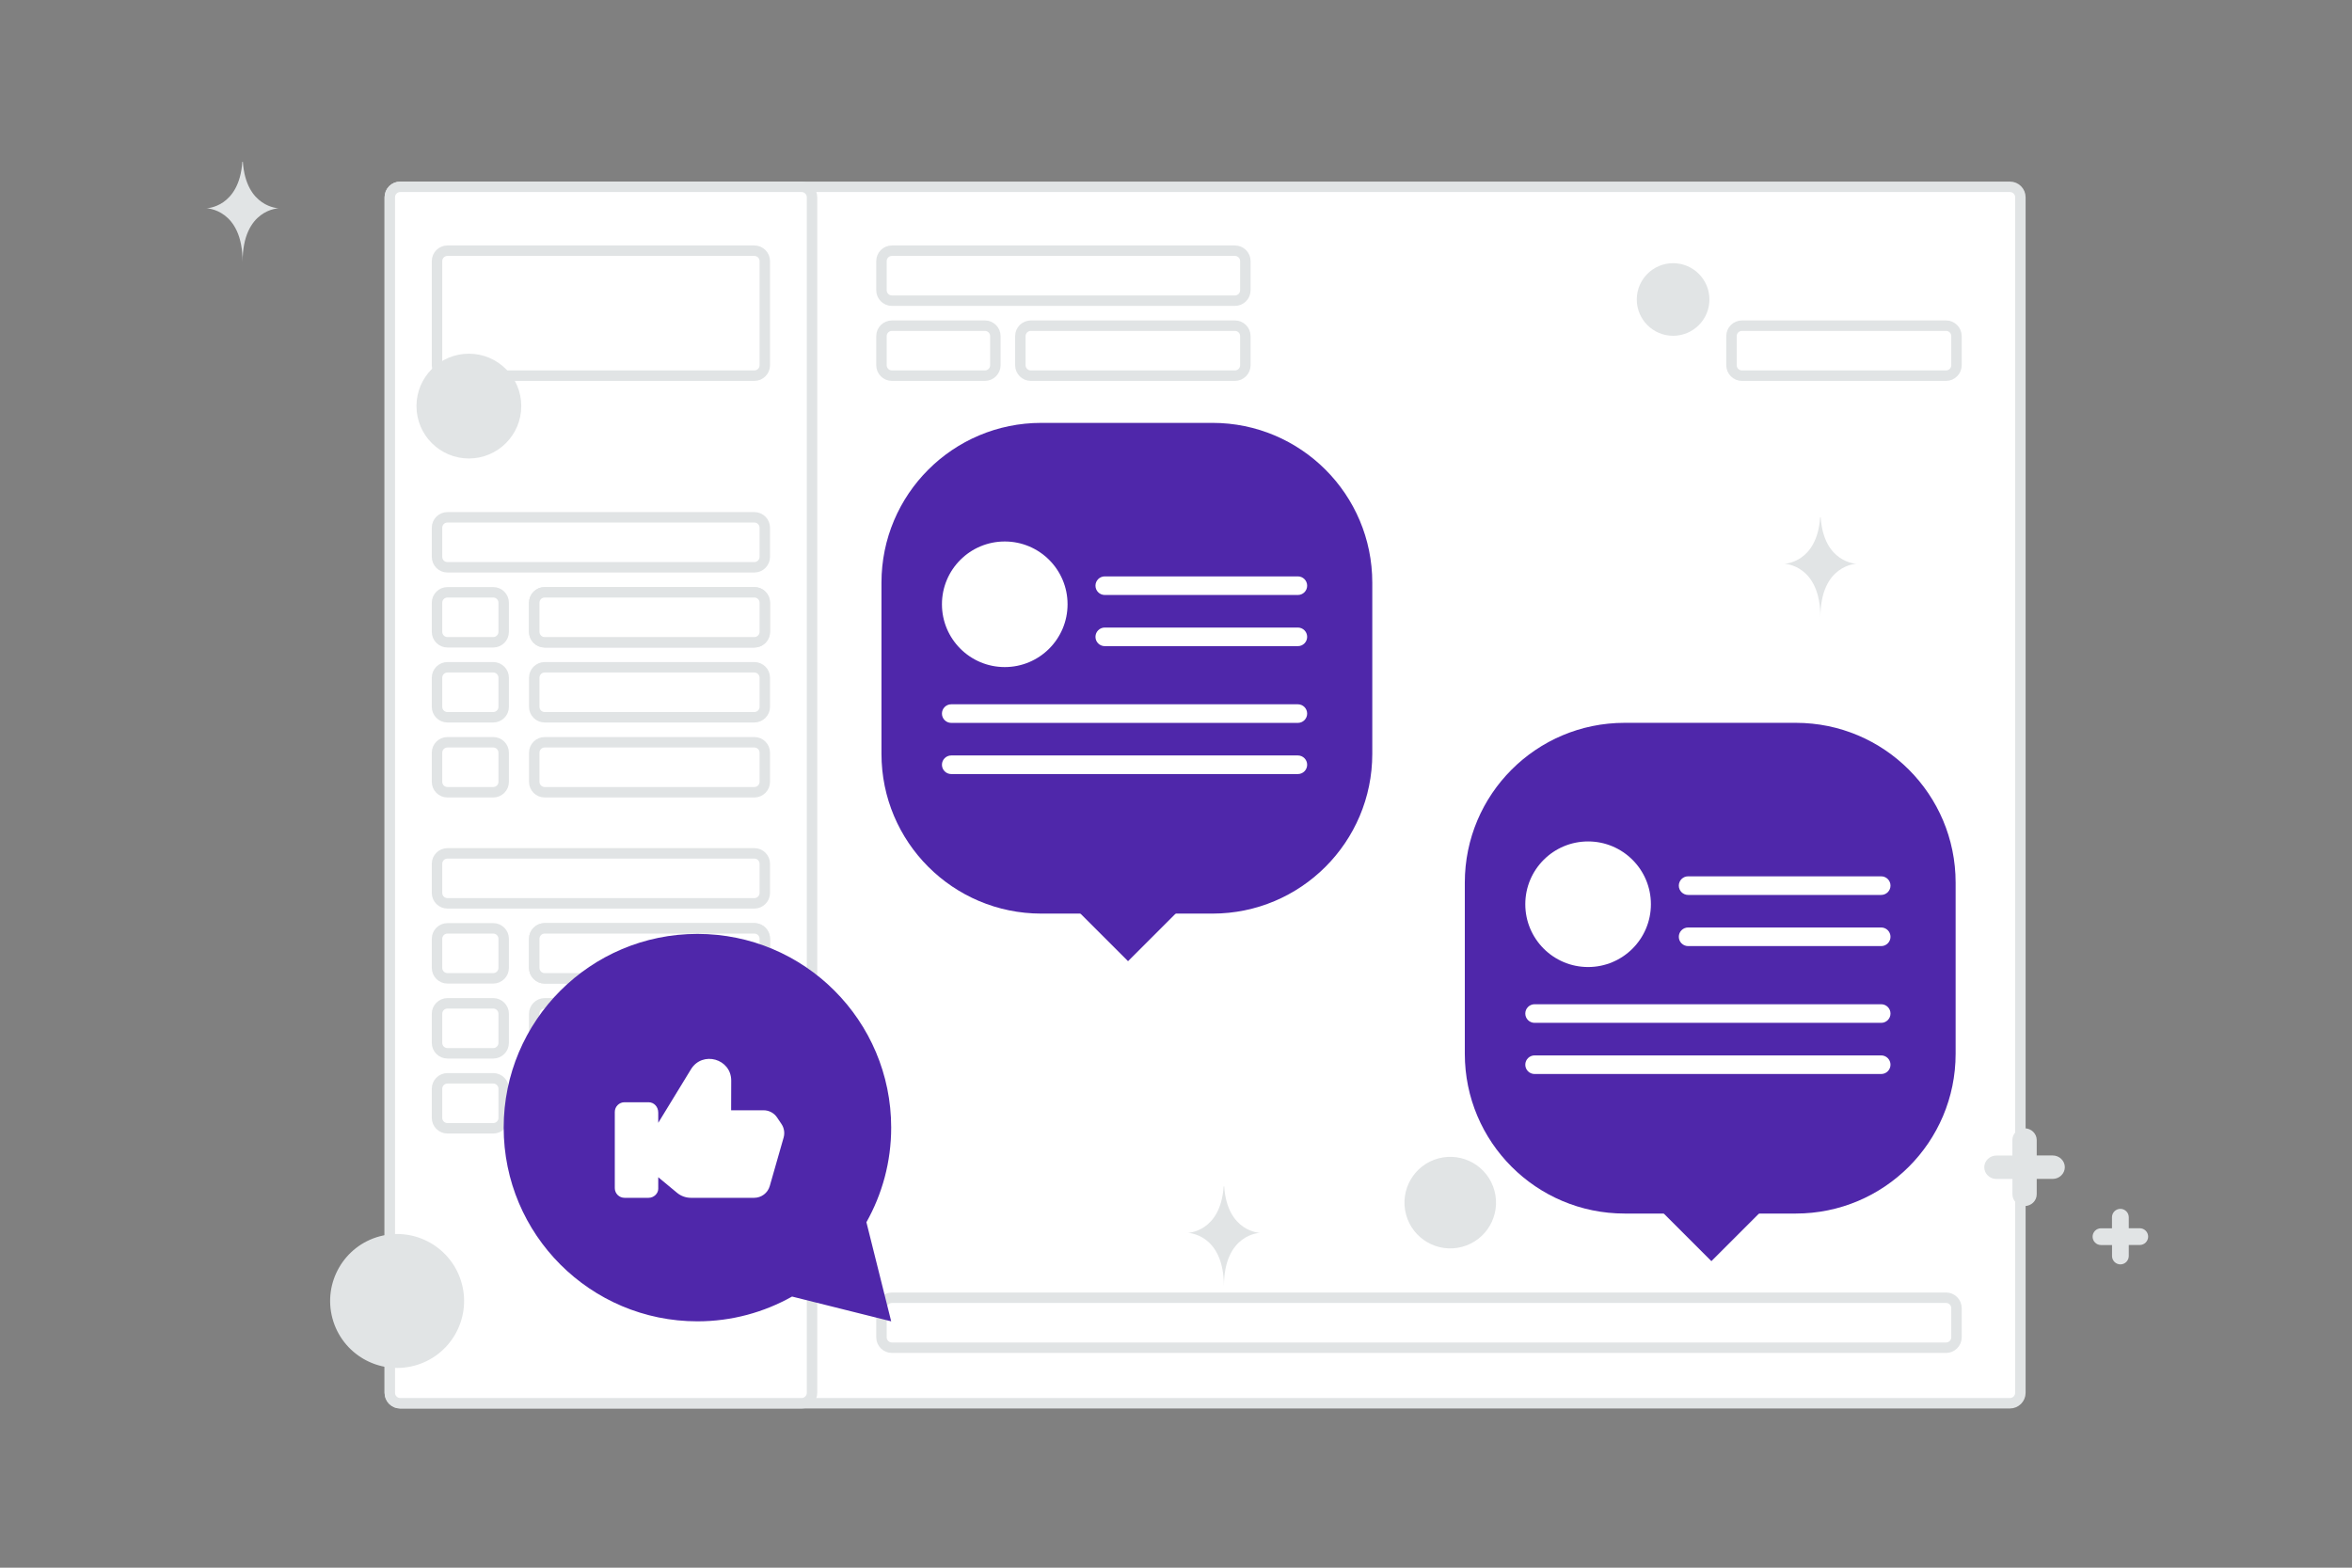 <svg width="900" height="600" viewBox="0 0 900 600" fill="none" xmlns="http://www.w3.org/2000/svg">
<rect x="0" y="0" width="900" height="600" fill="#808080" stroke="none"/>
<g clip-path="url(#clip0_1235_26515)">
<path d="M769.105 71.496H153.155C150.946 71.496 149.155 73.287 149.155 75.496V533.067C149.155 535.276 150.946 537.067 153.155 537.067H769.105C771.314 537.067 773.105 535.276 773.105 533.067V75.496C773.105 73.287 771.314 71.496 769.105 71.496Z" fill="white" stroke="#E1E4E5" stroke-width="4"/>
<path d="M463.958 161.848H398.447C364.674 161.848 337.296 189.226 337.296 222.999V288.51C337.296 322.282 364.674 349.661 398.447 349.661H463.958C497.731 349.661 525.109 322.282 525.109 288.51V222.999C525.109 189.226 497.731 161.848 463.958 161.848Z" fill="#4F27AA"/>
<path d="M431.648 330.969L450.101 349.422L431.648 367.874L413.195 349.422L431.648 330.969Z" fill="#4F27AA"/>
<path d="M384.472 255.308C397.745 255.308 408.505 244.548 408.505 231.275C408.505 218.002 397.745 207.242 384.472 207.242C371.199 207.242 360.439 218.002 360.439 231.275C360.439 244.548 371.199 255.308 384.472 255.308Z" fill="white"/>
<path d="M496.626 220.598H422.746C420.78 220.598 419.186 222.192 419.186 224.158V224.159C419.186 226.125 420.78 227.719 422.746 227.719H496.626C498.592 227.719 500.186 226.125 500.186 224.159V224.158C500.186 222.192 498.592 220.598 496.626 220.598Z" fill="white"/>
<path d="M496.626 269.551H363.999C362.033 269.551 360.439 271.145 360.439 273.111V273.112C360.439 275.078 362.033 276.672 363.999 276.672H496.626C498.592 276.672 500.186 275.078 500.186 273.112V273.111C500.186 271.145 498.592 269.551 496.626 269.551Z" fill="white"/>
<path d="M496.626 240.18H422.746C420.78 240.18 419.186 241.774 419.186 243.74V243.741C419.186 245.707 420.78 247.301 422.746 247.301H496.626C498.592 247.301 500.186 245.707 500.186 243.741V243.74C500.186 241.774 498.592 240.18 496.626 240.18Z" fill="white"/>
<path d="M496.626 289.133H363.999C362.033 289.133 360.439 290.727 360.439 292.693V292.694C360.439 294.66 362.033 296.254 363.999 296.254H496.626C498.592 296.254 500.186 294.66 500.186 292.694V292.693C500.186 290.727 498.592 289.133 496.626 289.133Z" fill="white"/>
<path d="M687.177 276.648H621.666C587.893 276.648 560.515 304.027 560.515 337.799V403.31C560.515 437.083 587.893 464.461 621.666 464.461H687.177C720.95 464.461 748.328 437.083 748.328 403.31V337.799C748.328 304.027 720.95 276.648 687.177 276.648Z" fill="#4F27AA"/>
<path d="M654.866 445.77L673.319 464.223L654.866 482.675L636.413 464.223L654.866 445.77Z" fill="#4F27AA"/>
<path d="M607.691 370.109C620.964 370.109 631.724 359.349 631.724 346.076C631.724 332.803 620.964 322.043 607.691 322.043C594.418 322.043 583.658 332.803 583.658 346.076C583.658 359.349 594.418 370.109 607.691 370.109Z" fill="white"/>
<path d="M719.845 335.395H645.965C643.999 335.395 642.405 336.988 642.405 338.955V338.956C642.405 340.922 643.999 342.516 645.965 342.516H719.845C721.811 342.516 723.405 340.922 723.405 338.956V338.955C723.405 336.988 721.811 335.395 719.845 335.395Z" fill="white"/>
<path d="M719.845 384.352H587.218C585.252 384.352 583.658 385.945 583.658 387.912V387.913C583.658 389.879 585.252 391.473 587.218 391.473H719.845C721.811 391.473 723.405 389.879 723.405 387.913V387.912C723.405 385.945 721.811 384.352 719.845 384.352Z" fill="white"/>
<path d="M719.845 354.977H645.965C643.999 354.977 642.405 356.57 642.405 358.537V358.538C642.405 360.504 643.999 362.098 645.965 362.098H719.845C721.811 362.098 723.405 360.504 723.405 358.538V358.537C723.405 356.57 721.811 354.977 719.845 354.977Z" fill="white"/>
<path d="M719.845 403.934H587.218C585.252 403.934 583.658 405.527 583.658 407.494V407.495C583.658 409.461 585.252 411.055 587.218 411.055H719.845C721.811 411.055 723.405 409.461 723.405 407.495V407.494C723.405 405.527 721.811 403.934 719.845 403.934Z" fill="white"/>
<path fill-rule="evenodd" clip-rule="evenodd" d="M814.583 465.868V470.085H818.796C819.645 470.089 820.458 470.428 821.058 471.028C821.658 471.629 821.997 472.442 822 473.291C821.997 474.14 821.658 474.953 821.058 475.553C820.458 476.154 819.645 476.493 818.796 476.497H814.583V480.714C814.58 481.563 814.241 482.376 813.641 482.976C813.041 483.577 812.228 483.916 811.379 483.92C810.53 483.916 809.717 483.577 809.118 482.976C808.518 482.376 808.179 481.563 808.176 480.714V476.515H803.945C803.096 476.511 802.283 476.171 801.683 475.571C801.083 474.97 800.745 474.157 800.741 473.308C800.745 472.459 801.083 471.646 801.683 471.045C802.283 470.445 803.096 470.106 803.945 470.102H808.158V465.868C808.158 464.108 809.603 462.661 811.379 462.661C812.228 462.665 813.041 463.004 813.641 463.605C814.241 464.206 814.58 465.019 814.583 465.868ZM779.357 436.325V442.228H785.466C788.016 442.228 790.112 444.253 790.112 446.717C790.112 449.181 788.016 451.206 785.466 451.206H779.357V457.11C779.357 459.574 777.261 461.598 774.711 461.598C772.162 461.598 770.066 459.574 770.066 457.11V451.23H763.931C761.382 451.23 759.286 449.206 759.286 446.742C759.286 444.278 761.382 442.253 763.931 442.253H770.041V436.325C770.041 433.861 772.136 431.836 774.711 431.836C777.261 431.836 779.357 433.861 779.357 436.325Z" fill="#E1E4E5"/>
<path d="M306.723 71.496H153.155C150.946 71.496 149.155 73.287 149.155 75.496V533.067C149.155 535.276 150.946 537.067 153.155 537.067H306.723C308.932 537.067 310.723 535.276 310.723 533.067V75.496C310.723 73.287 308.932 71.496 306.723 71.496Z" fill="white" stroke="#E1E4E5" stroke-width="4"/>
<path d="M472.542 95.945H341.296C339.087 95.945 337.296 97.736 337.296 99.945V111.078C337.296 113.287 339.087 115.078 341.296 115.078H472.542C474.751 115.078 476.542 113.287 476.542 111.078V99.945C476.542 97.736 474.751 95.945 472.542 95.945Z" fill="white" stroke="#E1E4E5" stroke-width="4"/>
<path d="M376.877 124.645H341.296C339.087 124.645 337.296 126.435 337.296 128.645V139.778C337.296 141.987 339.087 143.778 341.296 143.778H376.877C379.086 143.778 380.877 141.987 380.877 139.778V128.645C380.877 126.435 379.086 124.645 376.877 124.645Z" fill="white" stroke="#E1E4E5" stroke-width="4"/>
<path d="M472.542 124.645H394.443C392.234 124.645 390.443 126.435 390.443 128.645V139.778C390.443 141.987 392.234 143.778 394.443 143.778H472.542C474.751 143.778 476.542 141.987 476.542 139.778V128.645C476.542 126.435 474.751 124.645 472.542 124.645Z" fill="white" stroke="#E1E4E5" stroke-width="4"/>
<path d="M744.657 124.645H666.558C664.349 124.645 662.558 126.435 662.558 128.645V139.778C662.558 141.987 664.349 143.778 666.558 143.778H744.657C746.866 143.778 748.657 141.987 748.657 139.778V128.645C748.657 126.435 746.866 124.645 744.657 124.645Z" fill="white" stroke="#E1E4E5" stroke-width="4"/>
<path d="M744.657 496.676H341.296C339.087 496.676 337.296 498.467 337.296 500.676V511.809C337.296 514.018 339.087 515.809 341.296 515.809H744.657C746.866 515.809 748.657 514.018 748.657 511.809V500.676C748.657 498.467 746.866 496.676 744.657 496.676Z" fill="white" stroke="#E1E4E5" stroke-width="4"/>
<path d="M288.653 197.988H171.225C169.016 197.988 167.225 199.779 167.225 201.988V213.121C167.225 215.33 169.016 217.121 171.225 217.121H288.653C290.862 217.121 292.653 215.33 292.653 213.121V201.988C292.653 199.779 290.862 197.988 288.653 197.988Z" fill="white" stroke="#E1E4E5" stroke-width="4"/>
<path d="M288.653 95.945H171.225C169.016 95.945 167.225 97.736 167.225 99.945V139.778C167.225 141.987 169.016 143.778 171.225 143.778H288.653C290.862 143.778 292.653 141.987 292.653 139.778V99.945C292.653 97.736 290.862 95.945 288.653 95.945Z" fill="white" stroke="#E1E4E5" stroke-width="4"/>
<path d="M288.653 326.605H171.225C169.016 326.605 167.225 328.396 167.225 330.605V341.738C167.225 343.948 169.016 345.738 171.225 345.738H288.653C290.862 345.738 292.653 343.948 292.653 341.738V330.605C292.653 328.396 290.862 326.605 288.653 326.605Z" fill="white" stroke="#E1E4E5" stroke-width="4"/>
<path d="M188.736 226.688H171.225C169.016 226.688 167.225 228.478 167.225 230.688V241.82C167.225 244.03 169.016 245.82 171.225 245.82H188.736C190.945 245.82 192.736 244.03 192.736 241.82V230.688C192.736 228.478 190.945 226.688 188.736 226.688Z" fill="white" stroke="#E1E4E5" stroke-width="4"/>
<path d="M188.736 355.305H171.225C169.016 355.305 167.225 357.096 167.225 359.305V370.438C167.225 372.647 169.016 374.438 171.225 374.438H188.736C190.945 374.438 192.736 372.647 192.736 370.438V359.305C192.736 357.096 190.945 355.305 188.736 355.305Z" fill="white" stroke="#E1E4E5" stroke-width="4"/>
<path d="M188.736 255.387H171.225C169.016 255.387 167.225 257.178 167.225 259.387V270.52C167.225 272.729 169.016 274.52 171.225 274.52H188.736C190.945 274.52 192.736 272.729 192.736 270.52V259.387C192.736 257.178 190.945 255.387 188.736 255.387Z" fill="white" stroke="#E1E4E5" stroke-width="4"/>
<path d="M188.736 384.004H171.225C169.016 384.004 167.225 385.795 167.225 388.004V399.137C167.225 401.346 169.016 403.137 171.225 403.137H188.736C190.945 403.137 192.736 401.346 192.736 399.137V388.004C192.736 385.795 190.945 384.004 188.736 384.004Z" fill="white" stroke="#E1E4E5" stroke-width="4"/>
<path d="M188.736 284.086H171.225C169.016 284.086 167.225 285.877 167.225 288.086V299.219C167.225 301.428 169.016 303.219 171.225 303.219H188.736C190.945 303.219 192.736 301.428 192.736 299.219V288.086C192.736 285.877 190.945 284.086 188.736 284.086Z" fill="white" stroke="#E1E4E5" stroke-width="4"/>
<path d="M188.736 412.703H171.225C169.016 412.703 167.225 414.494 167.225 416.703V427.836C167.225 430.045 169.016 431.836 171.225 431.836H188.736C190.945 431.836 192.736 430.045 192.736 427.836V416.703C192.736 414.494 190.945 412.703 188.736 412.703Z" fill="white" stroke="#E1E4E5" stroke-width="4"/>
<path d="M288.653 226.688H208.428C206.219 226.688 204.428 228.478 204.428 230.688V241.82C204.428 244.03 206.219 245.82 208.428 245.82H288.653C290.862 245.82 292.653 244.03 292.653 241.82V230.688C292.653 228.478 290.862 226.688 288.653 226.688Z" fill="white" stroke="#E1E4E5" stroke-width="4"/>
<path d="M288.653 355.305H208.428C206.219 355.305 204.428 357.096 204.428 359.305V370.438C204.428 372.647 206.219 374.438 208.428 374.438H288.653C290.862 374.438 292.653 372.647 292.653 370.438V359.305C292.653 357.096 290.862 355.305 288.653 355.305Z" fill="white" stroke="#E1E4E5" stroke-width="4"/>
<path d="M288.653 226.688H208.428C206.219 226.688 204.428 228.478 204.428 230.688V241.82C204.428 244.03 206.219 245.82 208.428 245.82H288.653C290.862 245.82 292.653 244.03 292.653 241.82V230.688C292.653 228.478 290.862 226.688 288.653 226.688Z" fill="white" stroke="#E1E4E5" stroke-width="4"/>
<path d="M288.653 355.305H208.428C206.219 355.305 204.428 357.096 204.428 359.305V370.438C204.428 372.647 206.219 374.438 208.428 374.438H288.653C290.862 374.438 292.653 372.647 292.653 370.438V359.305C292.653 357.096 290.862 355.305 288.653 355.305Z" fill="white" stroke="#E1E4E5" stroke-width="4"/>
<path d="M288.653 255.387H208.428C206.219 255.387 204.428 257.178 204.428 259.387V270.52C204.428 272.729 206.219 274.52 208.428 274.52H288.653C290.862 274.52 292.653 272.729 292.653 270.52V259.387C292.653 257.178 290.862 255.387 288.653 255.387Z" fill="white" stroke="#E1E4E5" stroke-width="4"/>
<path d="M288.653 384.004H208.428C206.219 384.004 204.428 385.795 204.428 388.004V399.137C204.428 401.346 206.219 403.137 208.428 403.137H288.653C290.862 403.137 292.653 401.346 292.653 399.137V388.004C292.653 385.795 290.862 384.004 288.653 384.004Z" fill="white" stroke="#E1E4E5" stroke-width="4"/>
<path d="M288.653 284.086H208.428C206.219 284.086 204.428 285.877 204.428 288.086V299.219C204.428 301.428 206.219 303.219 208.428 303.219H288.653C290.862 303.219 292.653 301.428 292.653 299.219V288.086C292.653 285.877 290.862 284.086 288.653 284.086Z" fill="white" stroke="#E1E4E5" stroke-width="4"/>
<path d="M288.653 412.703H208.428C206.219 412.703 204.428 414.494 204.428 416.703V427.836C204.428 430.045 206.219 431.836 208.428 431.836H288.653C290.862 431.836 292.653 430.045 292.653 427.836V416.703C292.653 414.494 290.862 412.703 288.653 412.703Z" fill="white" stroke="#E1E4E5" stroke-width="4"/>
<path fill-rule="evenodd" clip-rule="evenodd" d="M331.535 467.784C337.548 457.075 341.016 444.734 341.016 431.57C341.016 390.62 307.826 357.43 266.876 357.43C225.926 357.43 192.735 390.62 192.735 431.57C192.735 472.52 225.926 505.711 266.876 505.711C280.04 505.711 292.38 502.243 303.089 496.229L341.016 505.711L331.535 467.784Z" fill="#4F27AA"/>
<path fill-rule="evenodd" clip-rule="evenodd" d="M248.161 458.439H238.971C237.985 458.438 237.039 458.046 236.342 457.349C235.645 456.652 235.253 455.707 235.253 454.721V425.58C235.253 424.594 235.645 423.648 236.342 422.951C237.039 422.254 237.985 421.862 238.971 421.862H248.161C250.214 421.862 251.879 423.527 251.879 425.858V455C251.879 456.774 250.214 458.439 248.161 458.439ZM251.879 450.556L259.077 456.526C260.569 457.762 262.447 458.439 264.385 458.439H288.576C289.926 458.439 291.24 457.999 292.318 457.185C293.397 456.372 294.18 455.229 294.551 453.931L299.854 435.376C300.101 434.508 300.157 433.596 300.017 432.704C299.878 431.813 299.545 430.962 299.044 430.212L297.354 427.692C296.786 426.843 296.018 426.148 295.117 425.668C294.216 425.187 293.211 424.937 292.19 424.938H279.769L279.803 413.616C279.828 405.206 268.779 402.079 264.395 409.257L251.879 429.745" fill="white"/>
<path d="M179.416 175.469C168.343 175.469 159.367 166.493 159.367 155.42C159.367 144.347 168.343 135.371 179.416 135.371C190.489 135.371 199.465 144.347 199.465 155.42C199.465 166.493 190.489 175.469 179.416 175.469Z" fill="#E1E4E5"/>
<path d="M640.219 128.517C632.545 128.517 626.324 122.296 626.324 114.622C626.324 106.948 632.545 100.727 640.219 100.727C647.893 100.727 654.114 106.948 654.114 114.622C654.114 122.296 647.893 128.517 640.219 128.517Z" fill="#E1E4E5"/>
<path d="M176.712 491.289C180.376 504.961 172.262 519.014 158.591 522.677C144.919 526.341 130.866 518.227 127.203 504.556C123.54 490.884 131.653 476.831 145.325 473.168C158.996 469.504 173.049 477.618 176.712 491.289Z" fill="#E1E4E5"/>
<path d="M571.869 455.745C574.373 465.091 568.827 474.698 559.48 477.202C550.134 479.706 540.527 474.16 538.023 464.814C535.518 455.467 541.065 445.86 550.411 443.356C559.758 440.852 569.364 446.398 571.869 455.745Z" fill="#E1E4E5"/>
<path d="M468.236 454.064H468.437C469.627 471.58 482.171 471.85 482.171 471.85C482.171 471.85 468.339 472.13 468.339 492.369C468.339 472.13 454.506 471.85 454.506 471.85C454.506 471.85 467.045 471.58 468.236 454.064ZM696.483 197.988H696.684C697.875 215.504 710.419 215.773 710.419 215.773C710.419 215.773 696.586 216.054 696.586 236.293C696.586 216.054 682.754 215.773 682.754 215.773C682.754 215.773 695.293 215.504 696.483 197.988ZM92.73 61.93H92.93C94.12 79.446 106.665 79.716 106.665 79.716C106.665 79.716 92.832 79.996 92.832 100.236C92.832 79.996 79 79.716 79 79.716C79 79.716 91.539 79.446 92.73 61.93Z" fill="#E1E4E5"/>
</g>
<defs>
<clipPath id="clip0_1235_26515">
<rect width="900" height="600" fill="white"/>
</clipPath>
</defs>
</svg>
